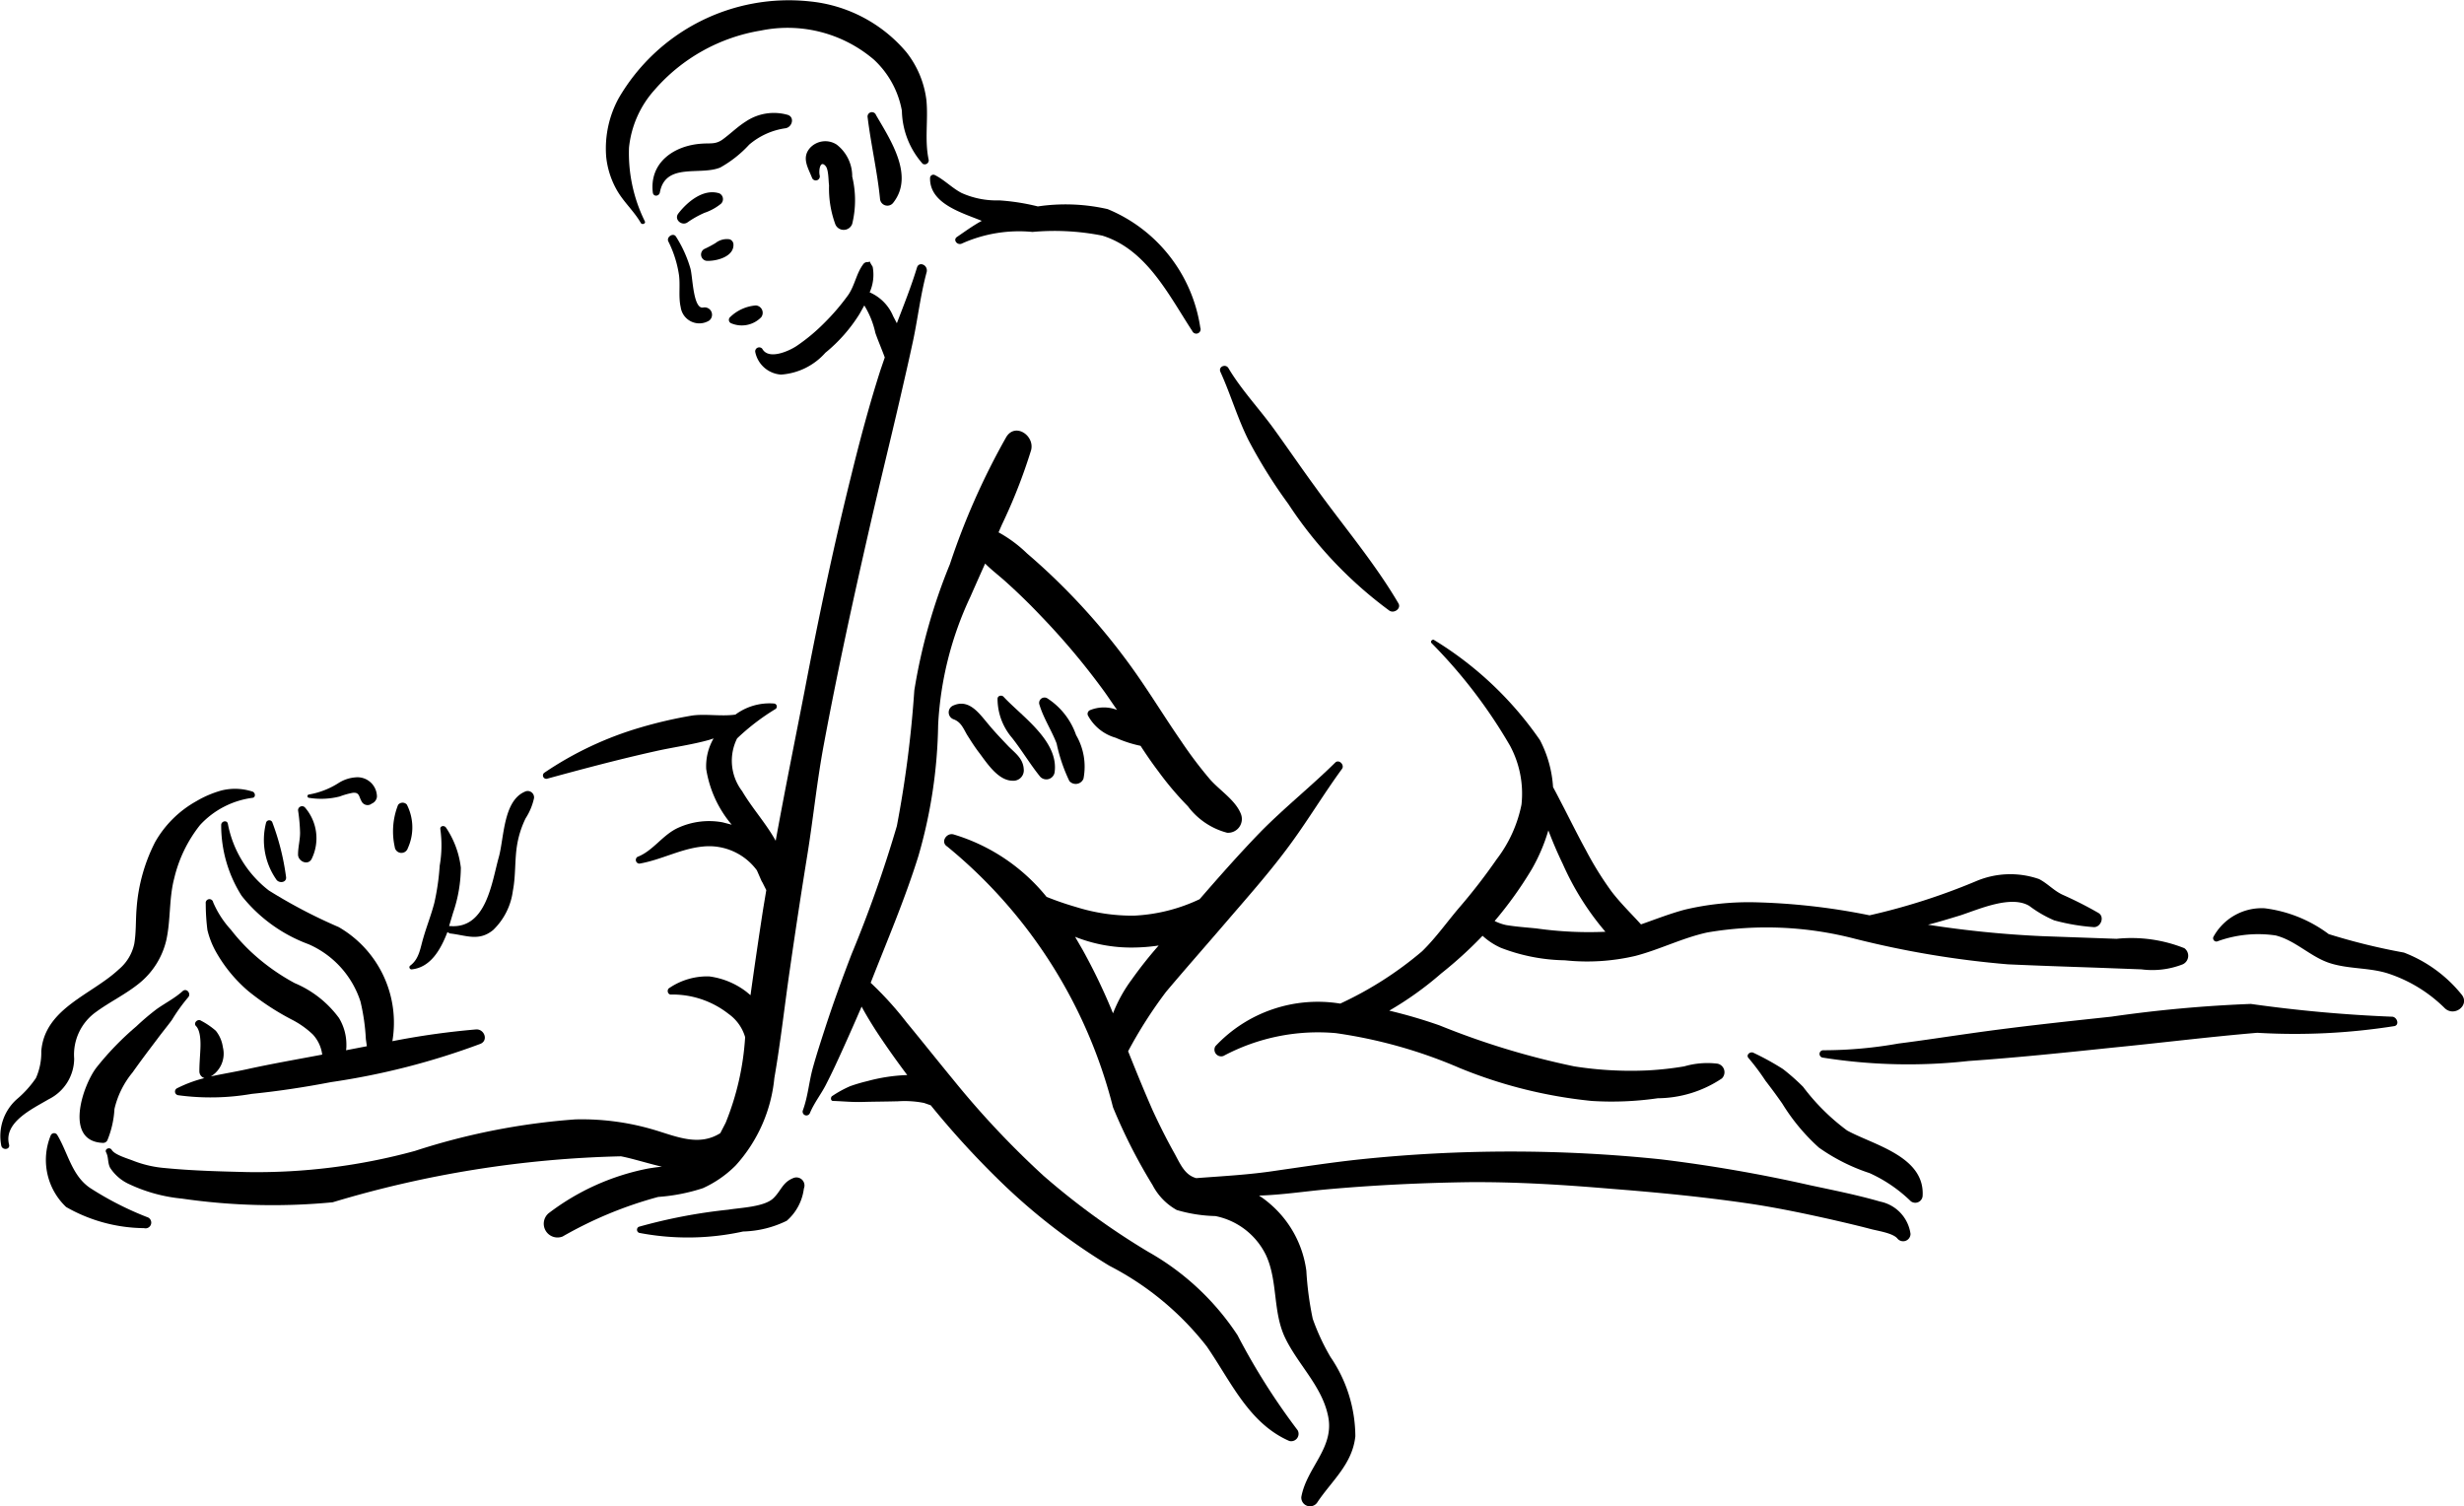 <svg xmlns="http://www.w3.org/2000/svg" data-name="Layer 1" viewBox="1.33 2.756 7.341 4.488" x="0px" y="0px"><title>KAMASUTRA</title><path d="M3.693,6.266c-.032.013-.036.038-.059.06-.027.026-.098.028-.134.034a1.595,1.595,0,0,0-.267.051.01.01,0,0,0,.001.018.769.769,0,0,0,.31-.004.312.312,0,0,0,.13-.032.152.152,0,0,0,.051-.096A.024.024,0,0,0,3.693,6.266Z" /><path d="M5.196,7.017a1.979,1.979,0,0,1-.179-.283.772.772,0,0,0-.267-.249,2.18,2.18,0,0,1-.311-.226,2.635,2.635,0,0,1-.268-.285c-.047-.057-.093-.115-.14-.172A1.005,1.005,0,0,0,3.924,5.684c.049-.125.102-.249.142-.377a1.477,1.477,0,0,0,.059-.391,1.016,1.016,0,0,1,.096-.382q.022-.05.044-.099c.019.019.04.035.058.051.038.034.074.069.109.106a2.115,2.115,0,0,1,.19.227c.012.017.024.035.036.052A.109.109,0,0,0,4.577,4.872a.012.012,0,0,0-.006.015.136.136,0,0,0,.083.067.36.36,0,0,0,.074.024c.017.026.034.051.053.076a.934.934,0,0,0,.088.104.214.214,0,0,0,.117.079.041.041,0,0,0,.041-.056c-.016-.041-.063-.07-.092-.103a1.249,1.249,0,0,1-.086-.114c-.054-.078-.103-.16-.16-.237a1.932,1.932,0,0,0-.193-.224q-.051-.051-.106-.098a.395.395,0,0,0-.085-.063l.01-.023a1.615,1.615,0,0,0,.087-.222c.011-.043-.047-.083-.074-.039a2.132,2.132,0,0,0-.168.379,1.704,1.704,0,0,0-.106.376,3.364,3.364,0,0,1-.052.404,3.776,3.776,0,0,1-.135.382c-.028.073-.055.147-.079.221-.013.04-.026.08-.037.12-.011.041-.014.083-.029.124a.011.011,0,0,0,.021.008c.014-.033.035-.058.05-.089.017-.033.032-.066.047-.099q.029-.064.057-.129c.013.024.027.047.041.069.03.046.062.091.095.135l-.003 0a.518.518,0,0,0-.116.018c-.017.004-.034.009-.051.015a.33.33,0,0,0-.053.029c-.006.003-.006.015.002.015.03.001.058.004.088.003.035-.001.071-.001.106-.002a.299.299,0,0,1,.077.005l.02.007a2.593,2.593,0,0,0,.22.239,1.814,1.814,0,0,0,.312.239.875.875,0,0,1,.29.24c.072.104.125.229.246.282A.022.022,0,0,0,5.196,7.017Z" /><path d="M7.022,6.432a.114.114,0,0,0-.09-.096c-.069-.02-.14-.034-.21-.049a4.435,4.435,0,0,0-.444-.077,4.321,4.321,0,0,0-.895 0c-.085.009-.169.022-.253.034-.078.012-.157.016-.236.022-.034-.009-.047-.041-.065-.074-.023-.041-.044-.083-.064-.126-.026-.059-.05-.118-.074-.178A1.332,1.332,0,0,1,4.804,5.711c.059-.07.12-.139.18-.209.061-.071.124-.142.18-.217.058-.077.107-.16.164-.238.009-.012-.009-.03-.02-.019-.072.071-.151.134-.222.206-.063.065-.123.133-.182.201a.511.511,0,0,1-.196.049.559.559,0,0,1-.173-.026.904.904,0,0,1-.087-.03.565.565,0,0,0-.277-.186c-.021-.006-.04.023-.019.036a1.47,1.47,0,0,1,.494.777,1.619,1.619,0,0,0,.118.232.179.179,0,0,0,.072.074.439.439,0,0,0,.115.018.214.214,0,0,1,.151.117c.035.076.02.165.055.242.038.082.112.147.13.238.019.094-.064.152-.08.24a.026.026,0,0,0,.047.017c.043-.065.105-.114.114-.198a.422.422,0,0,0-.074-.236.657.657,0,0,1-.053-.114.962.962,0,0,1-.019-.143.317.317,0,0,0-.109-.2.283.283,0,0,0-.032-.024c.066-.002.133-.012.196-.018.143-.013.287-.02.431-.022.143-.001.283.008.425.02.141.011.284.025.423.046.077.012.153.028.229.045.039.009.078.018.116.028.021.006.068.012.082.029A.022.022,0,0,0,7.022,6.432ZM4.555,5.585l-.022-.038a.451.451,0,0,0,.171.032.546.546,0,0,0,.078-.006,1.234,1.234,0,0,0-.08.101A.433.433,0,0,0,4.646,5.775,1.744,1.744,0,0,0,4.555,5.585Z" /><path d="M1.874,5.709c-.023.021-.053.036-.078.054-.021.016-.041.033-.06.051a.865.865,0,0,0-.119.123c-.041.054-.097.22.02.224a.014.014,0,0,0,.013-.008.286.286,0,0,0,.021-.093.265.265,0,0,1,.054-.109c.024-.034.049-.067.074-.1.014-.019.029-.037.043-.056a.527.527,0,0,1,.048-.067C1.901,5.717,1.886,5.698,1.874,5.709Z" /><path d="M2.748,5.823a2.309,2.309,0,0,0-.249.035.329.329,0,0,0-.16-.34,1.537,1.537,0,0,1-.208-.109.328.328,0,0,1-.122-.198c-.002-.013-.02-.009-.02.003a.392.392,0,0,0,.061.211.456.456,0,0,0,.199.144.28.28,0,0,1,.155.171.615.615,0,0,1,.016.112l.003.021-.062.012a.086.086,0,0,0,.001-.016.153.153,0,0,0-.022-.08.315.315,0,0,0-.132-.104.625.625,0,0,1-.132-.095.563.563,0,0,1-.058-.064.288.288,0,0,1-.053-.082.011.011,0,0,0-.022.004.622.622,0,0,0,.005.079.255.255,0,0,0,.025.064.434.434,0,0,0,.097.118.768.768,0,0,0,.128.084.266.266,0,0,1,.064.045.109.109,0,0,1,.028.06c-.074.014-.149.027-.222.043-.036.008-.073.014-.11.022a.079.079,0,0,0,.036-.087.1.1,0,0,0-.021-.049.224.224,0,0,0-.044-.03c-.01-.007-.024.007-.015.016.014.014.014.05.013.069-.001.022-.003.044-.003.066a.021.021,0,0,0,.015.02.391.391,0,0,0-.081.03.011.011,0,0,0,.003.021.718.718,0,0,0,.219-.004c.079-.008.158-.02.236-.035A2.158,2.158,0,0,0,2.761,5.866C2.786,5.856,2.773,5.821,2.748,5.823Z" /><path d="M2.893,5.115c-.064.028-.061.138-.077.195-.021.075-.037.214-.145.205l-.003 0.0.012-.04a.423.423,0,0,0,.023-.134.271.271,0,0,0-.044-.119c-.005-.008-.019-.006-.017.005A.348.348,0,0,1,2.64,5.335a.71.71,0,0,1-.016.111c-.009.035-.023.07-.033.105-.009.03-.012.062-.039.082-.005.004-.001.012.005.011.056-.006.086-.059.106-.111l.007.004c.048.005.086.025.129-.01a.197.197,0,0,0,.059-.117c.009-.046.005-.093.013-.139a.286.286,0,0,1,.025-.077.182.182,0,0,0,.025-.06A.019.019,0,0,0,2.893,5.115Z" /><path d="M4.335,4.98c-.021-.022-.042-.044-.061-.067-.027-.032-.057-.076-.104-.055a.022.022,0,0,0,.001.041c.022.008.029.027.04.046.012.019.024.038.038.056.023.031.056.081.098.081a.031.031,0,0,0,.033-.035C4.378,5.016,4.355,5,4.335,4.98Z" /><path d="M4.32,4.832c-.005-.006-.018-.004-.018.006a.179.179,0,0,0,.043.116c.03.038.054.079.084.116a.025.025,0,0,0,.043-.013C4.485,4.964,4.375,4.891,4.32,4.832Z" /><path d="M4.536,4.946a.213.213,0,0,0-.085-.109.016.016,0,0,0-.024.019c.012.04.036.076.051.115a.492.492,0,0,0,.038.112.025.025,0,0,0,.042-.007A.187.187,0,0,0,4.536,4.946Z" /><path d="M7.838,5.581a.426.426,0,0,0-.202-.028q-.112-.004-.224-.008a3.125,3.125,0,0,1-.338-.034c.032-.008.064-.018.097-.028.055-.018.15-.061.205-.028a.355.355,0,0,0,.074.043.604.604,0,0,0,.116.02c.022.003.036-.03.016-.042a1.15,1.15,0,0,0-.104-.053c-.028-.012-.046-.034-.073-.048a.261.261,0,0,0-.187.006,1.905,1.905,0,0,1-.318.102,1.938,1.938,0,0,0-.349-.039.831.831,0,0,0-.201.022c-.045.012-.088.029-.131.044-.029-.032-.06-.062-.087-.097a.978.978,0,0,1-.076-.122c-.023-.042-.044-.084-.066-.127-.011-.021-.022-.043-.033-.063l-0-0a.349.349,0,0,0-.039-.14,1.043,1.043,0,0,0-.315-.298c-.005-.004-.013.004-.008.009a1.51,1.51,0,0,1,.234.306.302.302,0,0,1,.034.175.395.395,0,0,1-.074.163,1.722,1.722,0,0,1-.108.14c-.038.044-.072.093-.114.134a1.069,1.069,0,0,1-.244.156.418.418,0,0,0-.372.127.02.02,0,0,0,.024.029A.599.599,0,0,1,5.31,5.834a1.442,1.442,0,0,1,.369.104,1.403,1.403,0,0,0,.393.098.953.953,0,0,0,.197-.008.347.347,0,0,0,.191-.059.026.026,0,0,0-.013-.044.247.247,0,0,0-.099.008.966.966,0,0,1-.108.012,1.088,1.088,0,0,1-.22-.012,2.324,2.324,0,0,1-.401-.122,1.498,1.498,0,0,0-.15-.044A.993.993,0,0,0,5.624,5.656a1.224,1.224,0,0,0,.123-.112.202.202,0,0,0,.055.036.552.552,0,0,0,.19.037A.63.63,0,0,0,6.202,5.604c.073-.019.141-.054.215-.07a1.046,1.046,0,0,1,.44.019,2.814,2.814,0,0,0,.455.076c.088.004.177.007.265.01l.133.005a.249.249,0,0,0,.123-.015A.028.028,0,0,0,7.838,5.581ZM5.907,5.522c-.03-.003-.06-.005-.09-.01a.148.148,0,0,1-.034-.012A1.154,1.154,0,0,0,5.894,5.345a.534.534,0,0,0,.049-.115c.013.034.027.067.043.1a.822.822,0,0,0,.127.202A1.115,1.115,0,0,1,5.907,5.522Z" /><path d="M6.833,6.124a.638.638,0,0,1-.131-.13.625.625,0,0,0-.06-.053.786.786,0,0,0-.087-.048c-.01-.006-.025.006-.015.016a.685.685,0,0,1,.05.067c.017.022.034.045.05.068a.596.596,0,0,0,.109.131.566.566,0,0,0,.151.076.429.429,0,0,1,.123.084.022.022,0,0,0,.035-.015C7.066,6.201,6.911,6.167,6.833,6.124Z" /><path d="M8.663,5.718a.408.408,0,0,0-.171-.124,1.87,1.87,0,0,1-.224-.055.401.401,0,0,0-.191-.077.164.164,0,0,0-.153.086.01.01,0,0,0,.011.013.356.356,0,0,1,.175-.018c.059.015.103.063.16.082.058.019.12.013.177.032a.43.43,0,0,1,.165.101C8.641,5.789,8.691,5.75,8.663,5.718Z" /><path d="M8.455,5.785a4.191,4.191,0,0,1-.419-.038,3.973,3.973,0,0,0-.416.038c-.14.015-.281.03-.421.05-.071.01-.142.021-.213.03a1.279,1.279,0,0,1-.223.02.011.011,0,0,0-.002.022,1.623,1.623,0,0,0,.434.01c.144-.01.288-.025.431-.04.143-.014.286-.032.429-.044a1.903,1.903,0,0,0,.409-.02C8.48,5.809,8.471,5.784,8.455,5.785Z" /><path d="M4.906,3.732a.454.454,0,0,0-.276-.353.565.565,0,0,0-.208-.008.649.649,0,0,0-.115-.018.254.254,0,0,1-.112-.022c-.029-.015-.052-.04-.081-.054a.01.01,0,0,0-.013.008c-.003.078.096.105.154.129-.026.014-.049.031-.074.048-.013.009.002.027.016.019a.416.416,0,0,1,.209-.034.729.729,0,0,1,.208.011c.132.041.198.177.268.284A.013.013,0,0,0,4.906,3.732Z" /><path d="M5.496,4.553c-.071-.121-.164-.23-.246-.344-.041-.056-.08-.113-.121-.17-.045-.063-.099-.119-.139-.186-.008-.014-.031-.005-.024.011.031.068.051.139.085.206a1.514,1.514,0,0,0,.117.187,1.234,1.234,0,0,0,.301.318C5.483,4.585,5.506,4.569,5.496,4.553Z" /><path d="M4.097,3.233c-.013-.06-.001-.12-.007-.179a.286.286,0,0,0-.06-.143.432.432,0,0,0-.289-.151.586.586,0,0,0-.568.289.313.313,0,0,0-.037.174.253.253,0,0,0,.031.098c.02.036.052.064.072.099.004.007.016.002.012-.005a.458.458,0,0,1-.047-.219.303.303,0,0,1,.076-.172.534.534,0,0,1,.317-.177.396.396,0,0,1,.337.087.274.274,0,0,1,.083.152A.245.245,0,0,0,4.079,3.244.012.012,0,0,0,4.097,3.233Z" /><path d="M3.426,3.672c-.031.008-.032-.091-.039-.116a.366.366,0,0,0-.043-.095c-.008-.013-.029.001-.023.014a.331.331,0,0,1,.032.101c.004.031-.002.065.005.095a.056.056,0,0,0,.085.04A.022.022,0,0,0,3.426,3.672Z" /><path d="M4.062,3.553c-.017.056-.039.111-.06.166l-.011-.021a.133.133,0,0,0-.07-.071.129.129,0,0,0,.009-.076L3.924,3.541l-.003-.006-.004.002a.015.015,0,0,0-.015.006C3.881,3.571,3.877,3.606,3.857,3.635a.664.664,0,0,1-.072.084.547.547,0,0,1-.082.068c-.021.014-.083.043-.102.008a.012.012,0,0,0-.021.009.084.084,0,0,0,.077.068.194.194,0,0,0,.132-.065.468.468,0,0,0,.102-.116l.014-.025a.261.261,0,0,1,.033.082c.008.023.019.048.028.073l-.013.038c-.033.103-.061.208-.087.314-.053.213-.098.427-.139.642-.029.149-.059.297-.086.446-.028-.051-.07-.097-.1-.148a.149.149,0,0,1-.015-.157.668.668,0,0,1,.115-.088.009.009,0,0,0-.005-.016.171.171,0,0,0-.115.033c-.042.006-.091-.003-.13.003a1.324,1.324,0,0,0-.155.036,1.022,1.022,0,0,0-.284.134.01.01,0,0,0,.008.018c.106-.029.215-.058.323-.082.053-.012.108-.019.161-.034l.012-.004a.165.165,0,0,0-.022.091.337.337,0,0,0,.076.166L3.483,5.206a.222.222,0,0,0-.132.016c-.047.021-.075.069-.122.087a.011.011,0,0,0,.006.02c.065-.011.124-.045.19-.051a.177.177,0,0,1,.16.071l.014.032.003.005.011.022-.009.054q-.02.129-.038.259l-.012-.01a.231.231,0,0,0-.111-.046.201.201,0,0,0-.118.034c-.01.005-.006.022.006.02A.27.27,0,0,1,3.501,5.777a.129.129,0,0,1,.049.069.81.81,0,0,1-.058.255l-.016.031c-.062.039-.126.012-.191-.008a.756.756,0,0,0-.241-.033,2.012,2.012,0,0,0-.478.094,1.787,1.787,0,0,1-.498.063c-.082-.002-.164-.004-.246-.012a.335.335,0,0,1-.093-.021c-.017-.007-.057-.018-.066-.033-.006-.01-.022-.003-.017.007.008.015.004.03.012.046a.133.133,0,0,0,.057.049.475.475,0,0,0,.157.043,1.879,1.879,0,0,0,.449.011,3.227,3.227,0,0,1,.859-.137c.032.006.076.02.122.031-.013.001-.026.003-.039.005a.713.713,0,0,0-.299.134.041.041,0,0,0,.042.069,1.199,1.199,0,0,1,.285-.118.554.554,0,0,0,.133-.026.329.329,0,0,0,.098-.068.452.452,0,0,0,.115-.26c.019-.109.031-.22.047-.329q.024-.167.051-.334c.018-.111.029-.223.05-.334.041-.22.089-.439.139-.657.028-.122.058-.243.086-.364.014-.061.028-.121.041-.182.014-.067.022-.136.04-.202C4.095,3.545,4.068,3.534,4.062,3.553Z" /><path d="M3.869,3.282a.119.119,0,0,0-.046-.095.062.062,0,0,0-.08.01c-.025.029-.006.058.006.088a.012.012,0,0,0,.023-.007c-.003-.013.001-.047.018-.027.009.011.008.044.01.057a.309.309,0,0,0,.019.117.027.027,0,0,0,.05-.002A.299.299,0,0,0,3.869,3.282Z" /><path d="M3.676,3.098a.15.15,0,0,0-.124.02c-.024.015-.044.035-.067.052-.022.017-.038.012-.064.014-.081.005-.157.055-.146.146.002.013.019.011.021-.001.017-.09.12-.049.18-.074a.345.345,0,0,0,.086-.068.212.212,0,0,1,.109-.049C3.691,3.134,3.698,3.104,3.676,3.098Z" /><path d="M3.94,3.099a.013.013,0,0,0-.025.007c.01.082.029.162.037.244a.022.022,0,0,0,.04.009C4.054,3.279,3.983,3.173,3.94,3.099Z" /><path d="M3.515,3.482a.017.017,0,0,0-.011-.013.054.054,0,0,0-.042.011.327.327,0,0,1-.034.018.019.019,0,0,0,.006.035C3.463,3.535,3.519,3.521,3.515,3.482Z" /><path d="M3.473,3.332c-.047-.015-.095.025-.122.06-.014.018.011.039.028.026a.291.291,0,0,1,.05-.028.156.156,0,0,0,.049-.027A.019.019,0,0,0,3.473,3.332Z" /><path d="M3.582,3.666a.124.124,0,0,0-.077.035.011.011,0,0,0,.003.018A.081.081,0,0,0,3.598,3.701.022.022,0,0,0,3.582,3.666Z" /><path d="M2.081,5.114a.167.167,0,0,0-.091-.003.309.309,0,0,0-.075.032.32.32,0,0,0-.123.122.515.515,0,0,0-.055.197c-.003.035-.001.071-.007.106a.136.136,0,0,1-.046.076c-.081.076-.221.116-.231.244a.186.186,0,0,1-.016.08.312.312,0,0,1-.057.063.147.147,0,0,0-.046.139c.004.014.027.011.023-.004-.017-.067.071-.107.118-.135a.136.136,0,0,0,.076-.121.156.156,0,0,1,.065-.139c.041-.03.087-.052.127-.084a.234.234,0,0,0,.082-.128c.014-.061.008-.125.024-.186a.404.404,0,0,1,.077-.159.258.258,0,0,1,.156-.081C2.093,5.132,2.091,5.116,2.081,5.114Z" /><path d="M1.768,6.382a.945.945,0,0,1-.17-.087c-.054-.037-.065-.103-.097-.157a.011.011,0,0,0-.02.001.193.193,0,0,0,.046.213.475.475,0,0,0,.232.063A.017.017,0,0,0,1.768,6.382Z" /><path d="M2.389,5.072a.109.109,0,0,0-.049.016.241.241,0,0,1-.089.035.005.005,0,0,0,0.0.01.225.225,0,0,0,.091-.004.227.227,0,0,1,.039-.011c.02-.002.018.011.026.025a.02.02,0,0,0,.026.01l.005-.003a.025.025,0,0,0,.015-.02A.058.058,0,0,0,2.389,5.072Z" /><path d="M2.542,5.153a.017.017,0,0,0-.026.001.214.214,0,0,0-.01.125.02.02,0,0,0,.039.004A.149.149,0,0,0,2.542,5.153Z" /><path d="M2.238,5.161a.012.012,0,0,0-.02.009.526.526,0,0,1,.006.067c-0.0.022-.006.043-.006.064-.001.02.028.035.04.015A.14.14,0,0,0,2.238,5.161Z" /><path d="M2.182,5.367a.733.733,0,0,0-.041-.162.01.01,0,0,0-.018.001.206.206,0,0,0,.03.17C2.161,5.389,2.186,5.386,2.182,5.367Z" /></svg>